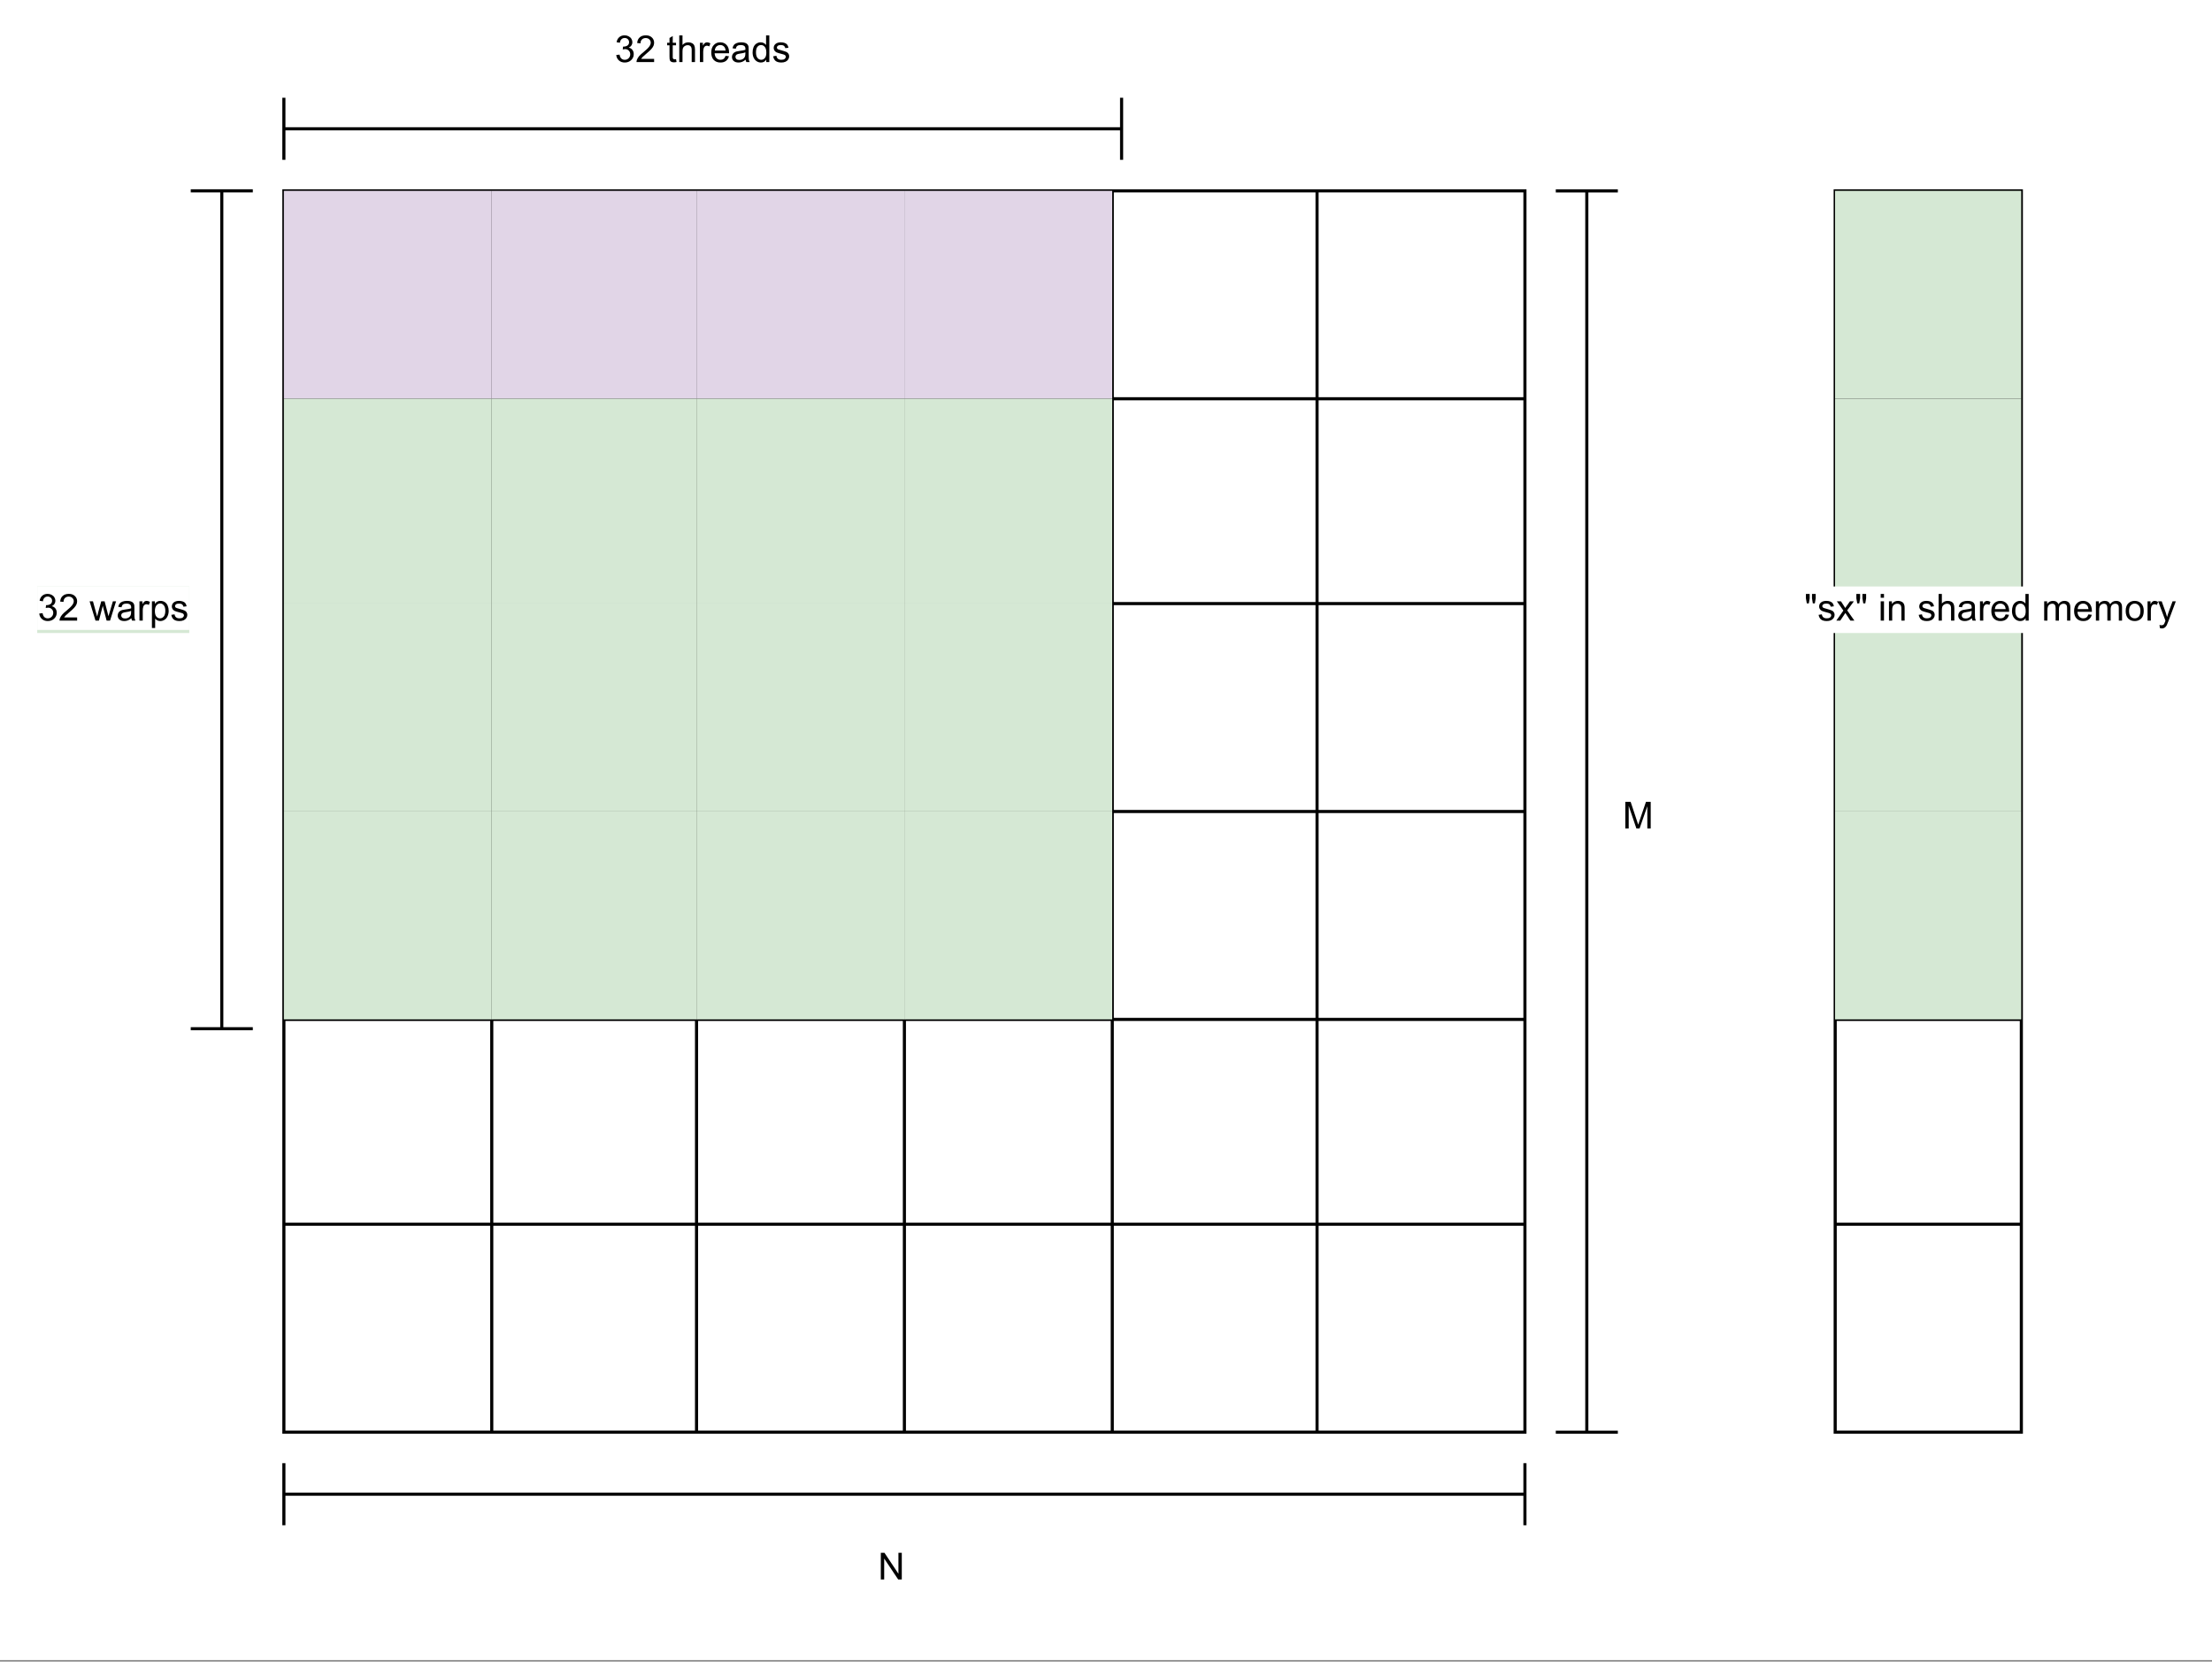 <?xml version="1.0" encoding="UTF-8" standalone="no"?>
<svg 
   width="534pt"
   height="401.04pt"
   viewBox="0 0 534 401.04"
   version="1.1"
   id="svg269"
   xmlns:xlink="http://www.w3.org/1999/xlink"
   xmlns="http://www.w3.org/2000/svg"
   xmlns:svg="http://www.w3.org/2000/svg" content="%3Cmxfile%20host%3D%22app.diagrams.net%22%20modified%3D%222022-10-05T20%3A35%3A27.048Z%22%20agent%3D%225.0%20(X11%3B%20Linux%20x86_64)%20AppleWebKit%2F537.36%20(KHTML%2C%20like%20Gecko)%20Chrome%2F106.0.0.0%20Safari%2F537.36%22%20version%3D%2220.4.0%22%20etag%3D%227-cQ4VkGyKRkvG2a0fnE%22%20type%3D%22device%22%3E%3Cdiagram%20id%3D%226rGWLKOUioLmRbR2ozHc%22%3E7Z1Pk6I4FMA%2Fyx6s2j30FH8E7eNoz%2BwcdvYws1V7jhAl1YGwIbY6n34TCAqKLSjQGNNlVUMSAsn78ZL38oCRPQ%2B3f1IQB9%2BJD%2FHIMvztyH4ZWZY5tqyR%2BBn%2BLkuZGk6WsKLIl4UOCT%2FRLygTDZm6Rj5MSgUZIZihuJzokSiCHiulAUrJplxsSXD5rDFYwZOEnx7Ap6n%2FIp8FshWOcUj%2FBtEqyM9sGjInBHlhmZAEwCebQpL9ZWTPKSEs2wq3c4hF5%2BX9kh339Uzu%2FsIojFidA6Qg3gBey7bJ62K7vLH8EmOxycBCJM0CFmK%2Ba%2FLNTYAY%2FBkDT%2BRvuKx5WsIAZVJkBt%2FnMmAARZDKYzyCMYgTlFaWlQgQ9v8CO7Jm%2BWnyvVlI3sChJIUJ%2BlXcJwywwj7nDBb3oY%2BKuxKHQopsPaQMbs%2F2oLmXCwcakhAyuuNF8gOmUpS7nG65vzmQMc7lHxSo2CcCSeNqX%2FdBYHxDyqxafvb74voh2JoFhKJfQgxYNvtYRskGhRhEHFrgHyXNSHqTiiRGYrmF4ZLJzQVhjIS5PGTrjEo5%2B5TE%2FwC6gnmRJcJ4TjARaEQkEnDFBEUs7Q9nxn%2B8h%2BbGJ2fk8JbN%2Bb552Oc%2FUZyyOYkSRjlioloIEraByVDQsarRuYSGO7mdjPFZMvgFMgTwD9GeaFXnnj5tfVF0I8uGpu%2FASWNGCO%2B%2BJU71X4B8H0Ypm5S8wkLdz%2B7EBm7bAq0lPvui%2BHJJ1ZWerOzQ941rA5hBGgHG78x15CcnSOyvsxYljqakK0q2ZfkVxey2Ck2N2tqFxtXQdAyNadun1Ny5qploajqmxjJOp573Ts20N2rkDPR2YAaHhYJD0LPG4lYsbAXHmNxBpO3hu7KHd2U2LprH7nki65rHptnndIRPRqb%2BuJvpyNRa2O7HTEdMo1qel3TAO%2FK7QqMc1dayRjnvENWc3MpJQxP5emxq1NYyNucdsxqblrCpbSTfk7rp1W37mNzUNpPviZv%2BHLl3bBBdAkPFgag%2FZ626YNQ2le9JY5z3x2pTefCmctXcp7OlZLM%2FJ6zCk5JJtUBV8r7155V9PE7UXU62zjttNTYtYaPigrKlXbidc6PikrLVn0v3nk2iC2CoOBD157RVFwwVl5XzYNraYfLaeB6y8Vw1qHVmPPcbYqvoLCW7AZU2nvuNqn0wThQ2nnsNq31MbJQ0nqf1pzQapJZAUtKafv44kO7YirpEioJDlW1oUtonRUV72zbrk6Lt7eHb230GdttaqdQQmH3mpQYKBbjY2pt7Awjqhmbb%2FYXYqsuFirHXtqPnp%2B2TomK0te1qUjogRcXBZqJJaZ8UFeOx7QYOWW3zDt7mrUK0szVmW78OoY5SmVZLTCHH2bi%2FUFoFQVB3lXjcX6isulyouAw8tvT8tH1SVFznHdualA5IUXGwaRAtO1hSUmMF0i9vMLNZzCHSo%2BLa77iBF9ajJEkWgJ5BpUASFZcGfbmHwQLiGfBeV2l6IXboxfkyfRkPxMJs9uJxx6kZ1Zw%2Fb3fT26UbeECvlZKPKO80RPjt%2BJKQtWiTGpJzni%2B%2FMt6qEFwrb4wfN%2FBI6vurKCWzQkqTru6vKm%2Bgi4XvK4lBVBKX%2B99afC5itth3%2BJOX9fhnXo6uFr9z3SB8bJZR3Pgj7ab8YL61Ev%2FttIWAxkl%2BPn6p2SmzAiew8B5mRzAcSROsGUkyj6TIBhitxD3tQTHC8gQhJuQB%2FFlmhHwQTqcCZY%2FhS4kz4yrOBsDV0c1vuadYVVFlt0FVVazmBaqOUDIyfvJ%2FGUTGkkTsaQlChHdZ0W8Qv0Eh1EJ%2BhoDINa14W8zITipyIkJD4cre570BigD%2Fz9EAbE3FV1%2FeLeeB%2BFyRjexNkSlUaZrD5c8hfOLN91C0Oj2S0DgAkazSytIE8U%2BSYpG8BznPQ5zRSJ7JyJua5jDKK1vy%2BvMzpdPVTPrpZ2kKp9kQ6pcvbF8Xb8viFfHqRJ1ZAPST5KdU7iqVkF2pDz1CgRh%2Bn1iAvNcIJvLyUITEnL26bEGW75YrXE6pHJ%2BHA3bcOT5KYgx2eXGMIjFN%2FQ2FYo0ARKxSk%2F3dUIFdGOGGP2DZk6MJ4aTutOJ2zeJUxfZqzaI1i4qa5XuO9oIelMpj6RrXLOsa25p8ck60jV01O3Za0DYN4sP7sT6%2Fpn93ITrTuc763M9Kb5Lc6XpDanGwgEIgfUcfZlxUOBLLD5fJxLpGyDkoBgCBNXFKEExPGZh2ZIQ4DRYSZKtb%2FqigErexW%2BO7g25XTiRHvxCjfrDSneDm1PjaXUfxS07PkddVCz7tPKBctWxUQ%2F5DeobZqfGujYYcXFhjqlFby189bLB6odXXfauv89%2BWqeSuhScQnZ5jvrU2ew8L9zptdn3keI3aWtZmOnL80bRZZShiV5Oznl%2FwodXZe1zUiGG%2F88mZW7WUoNWZyuqsMl62I3XmNvAda3XWsTpza3xA8N7V2anHW6szxdVZj8am23NY%2FiV1dlUA9pWa7AP0laW8Nelq1%2F6j6avKxwi6mn4NzNWvuL5S35fvVvny84idZFuM3jFQGogW8A7y%2BUYIQyLh1SEHPSxYu%2BUF66rA5%2F0i9o1BB3yXEiH1A1RcQQTfCW84T%2Fwf%3C%2Fdiagram%3E%3C%2Fmxfile%3E">
  <rect x="0" y="0" width="534" height="401.04" fill="#808080" stroke="none"/>
  <defs
     id="defs69">
    <g
       id="g64">
      <g
         id="glyph-0-0" />
      <g
         id="glyph-0-1">
        <path
           d="M 0.375 -1.703 L 1.172 -1.797 C 1.254 -1.348 1.406 -1.023 1.625 -0.828 C 1.844 -0.641 2.109 -0.547 2.422 -0.547 C 2.797 -0.547 3.109 -0.672 3.359 -0.922 C 3.617 -1.18 3.75 -1.5 3.75 -1.875 C 3.75 -2.238 3.629 -2.535 3.391 -2.766 C 3.16 -3.004 2.859 -3.125 2.484 -3.125 C 2.336 -3.125 2.156 -3.098 1.938 -3.047 L 2.016 -3.734 C 2.066 -3.734 2.113 -3.734 2.156 -3.734 C 2.488 -3.734 2.789 -3.816 3.062 -3.984 C 3.332 -4.16 3.469 -4.43 3.469 -4.797 C 3.469 -5.086 3.367 -5.328 3.172 -5.516 C 2.973 -5.711 2.719 -5.812 2.406 -5.812 C 2.102 -5.812 1.848 -5.711 1.641 -5.516 C 1.43 -5.328 1.301 -5.039 1.25 -4.656 L 0.453 -4.797 C 0.547 -5.316 0.766 -5.723 1.109 -6.016 C 1.453 -6.305 1.879 -6.453 2.391 -6.453 C 2.742 -6.453 3.066 -6.375 3.359 -6.219 C 3.648 -6.07 3.875 -5.867 4.031 -5.609 C 4.188 -5.348 4.266 -5.07 4.266 -4.781 C 4.266 -4.508 4.191 -4.258 4.047 -4.031 C 3.898 -3.801 3.68 -3.617 3.391 -3.484 C 3.766 -3.398 4.055 -3.219 4.266 -2.938 C 4.484 -2.656 4.594 -2.312 4.594 -1.906 C 4.594 -1.344 4.383 -0.863 3.969 -0.469 C 3.562 -0.082 3.047 0.109 2.422 0.109 C 1.859 0.109 1.391 -0.055 1.016 -0.391 C 0.641 -0.723 0.426 -1.16 0.375 -1.703 Z M 0.375 -1.703 "
           id="path3" />
      </g>
      <g
         id="glyph-0-2">
        <path
           d="M 4.516 -0.766 L 4.516 0 L 0.266 0 C 0.266 -0.188 0.297 -0.367 0.359 -0.547 C 0.473 -0.836 0.645 -1.125 0.875 -1.406 C 1.113 -1.688 1.461 -2.008 1.922 -2.375 C 2.617 -2.945 3.086 -3.398 3.328 -3.734 C 3.578 -4.066 3.703 -4.383 3.703 -4.688 C 3.703 -5 3.586 -5.258 3.359 -5.469 C 3.141 -5.688 2.848 -5.797 2.484 -5.797 C 2.109 -5.797 1.805 -5.68 1.578 -5.453 C 1.348 -5.234 1.234 -4.922 1.234 -4.516 L 0.422 -4.594 C 0.473 -5.195 0.68 -5.656 1.047 -5.969 C 1.41 -6.289 1.898 -6.453 2.516 -6.453 C 3.129 -6.453 3.613 -6.281 3.969 -5.938 C 4.332 -5.602 4.516 -5.18 4.516 -4.672 C 4.516 -4.41 4.461 -4.156 4.359 -3.906 C 4.254 -3.664 4.078 -3.406 3.828 -3.125 C 3.586 -2.852 3.18 -2.477 2.609 -2 C 2.141 -1.602 1.836 -1.332 1.703 -1.188 C 1.566 -1.039 1.457 -0.898 1.375 -0.766 Z M 4.516 -0.766 "
           id="path6" />
      </g>
      <g
         id="glyph-0-3" />
      <g
         id="glyph-0-4">
        <path
           d="M 1.453 0 L 0.031 -4.656 L 0.844 -4.656 L 1.578 -1.969 L 1.859 -0.969 C 1.867 -1.02 1.945 -1.344 2.094 -1.938 L 2.844 -4.656 L 3.656 -4.656 L 4.359 -1.953 L 4.578 -1.062 L 4.859 -1.969 L 5.656 -4.656 L 6.422 -4.656 L 4.969 0 L 4.141 0 L 3.406 -2.797 L 3.219 -3.578 L 2.281 0 Z M 1.453 0 "
           id="path10" />
      </g>
      <g
         id="glyph-0-5">
        <path
           d="M 3.625 -0.578 C 3.332 -0.328 3.051 -0.148 2.781 -0.047 C 2.508 0.055 2.223 0.109 1.922 0.109 C 1.41 0.109 1.016 -0.016 0.734 -0.266 C 0.461 -0.516 0.328 -0.836 0.328 -1.234 C 0.328 -1.461 0.379 -1.672 0.484 -1.859 C 0.586 -2.047 0.723 -2.195 0.891 -2.312 C 1.055 -2.426 1.242 -2.508 1.453 -2.562 C 1.609 -2.602 1.844 -2.645 2.156 -2.688 C 2.789 -2.758 3.258 -2.848 3.562 -2.953 C 3.57 -3.066 3.578 -3.133 3.578 -3.156 C 3.578 -3.477 3.5 -3.707 3.344 -3.844 C 3.145 -4.02 2.848 -4.109 2.453 -4.109 C 2.078 -4.109 1.801 -4.039 1.625 -3.906 C 1.445 -3.781 1.316 -3.551 1.234 -3.219 L 0.453 -3.328 C 0.523 -3.66 0.641 -3.926 0.797 -4.125 C 0.961 -4.332 1.195 -4.488 1.5 -4.594 C 1.812 -4.707 2.164 -4.766 2.562 -4.766 C 2.957 -4.766 3.281 -4.719 3.531 -4.625 C 3.781 -4.531 3.961 -4.41 4.078 -4.266 C 4.191 -4.129 4.273 -3.953 4.328 -3.734 C 4.348 -3.598 4.359 -3.352 4.359 -3 L 4.359 -1.953 C 4.359 -1.211 4.375 -0.742 4.406 -0.547 C 4.445 -0.359 4.516 -0.176 4.609 0 L 3.797 0 C 3.711 -0.164 3.656 -0.359 3.625 -0.578 Z M 3.562 -2.344 C 3.281 -2.219 2.852 -2.117 2.281 -2.047 C 1.957 -1.992 1.727 -1.938 1.594 -1.875 C 1.457 -1.82 1.352 -1.738 1.281 -1.625 C 1.207 -1.508 1.172 -1.383 1.172 -1.25 C 1.172 -1.039 1.25 -0.863 1.406 -0.719 C 1.562 -0.582 1.797 -0.516 2.109 -0.516 C 2.41 -0.516 2.676 -0.578 2.906 -0.703 C 3.145 -0.836 3.32 -1.023 3.438 -1.266 C 3.52 -1.441 3.562 -1.703 3.562 -2.047 Z M 3.562 -2.344 "
           id="path13" />
      </g>
      <g
         id="glyph-0-6">
        <path
           d="M 0.578 0 L 0.578 -4.656 L 1.297 -4.656 L 1.297 -3.953 C 1.473 -4.285 1.641 -4.504 1.797 -4.609 C 1.953 -4.711 2.117 -4.766 2.297 -4.766 C 2.566 -4.766 2.836 -4.68 3.109 -4.516 L 2.844 -3.781 C 2.645 -3.895 2.453 -3.953 2.266 -3.953 C 2.086 -3.953 1.93 -3.898 1.797 -3.797 C 1.66 -3.691 1.562 -3.547 1.5 -3.359 C 1.414 -3.078 1.375 -2.77 1.375 -2.438 L 1.375 0 Z M 0.578 0 "
           id="path16" />
      </g>
      <g
         id="glyph-0-7">
        <path
           d="M 0.594 1.781 L 0.594 -4.656 L 1.312 -4.656 L 1.312 -4.047 C 1.477 -4.285 1.664 -4.461 1.875 -4.578 C 2.094 -4.703 2.352 -4.766 2.656 -4.766 C 3.062 -4.766 3.414 -4.66 3.719 -4.453 C 4.02 -4.254 4.25 -3.969 4.406 -3.594 C 4.562 -3.219 4.641 -2.805 4.641 -2.359 C 4.641 -1.891 4.551 -1.461 4.375 -1.078 C 4.207 -0.691 3.957 -0.395 3.625 -0.188 C 3.301 0.008 2.961 0.109 2.609 0.109 C 2.348 0.109 2.109 0.051 1.891 -0.062 C 1.68 -0.176 1.508 -0.316 1.375 -0.484 L 1.375 1.781 Z M 1.312 -2.297 C 1.312 -1.703 1.43 -1.258 1.672 -0.969 C 1.91 -0.688 2.203 -0.547 2.547 -0.547 C 2.898 -0.547 3.203 -0.691 3.453 -0.984 C 3.703 -1.285 3.828 -1.75 3.828 -2.375 C 3.828 -2.969 3.703 -3.41 3.453 -3.703 C 3.211 -3.992 2.926 -4.141 2.594 -4.141 C 2.25 -4.141 1.945 -3.984 1.688 -3.672 C 1.438 -3.359 1.312 -2.898 1.312 -2.297 Z M 1.312 -2.297 "
           id="path19" />
      </g>
      <g
         id="glyph-0-8">
        <path
           d="M 0.281 -1.391 L 1.062 -1.516 C 1.102 -1.203 1.223 -0.961 1.422 -0.797 C 1.617 -0.629 1.898 -0.547 2.266 -0.547 C 2.629 -0.547 2.895 -0.617 3.062 -0.766 C 3.238 -0.91 3.328 -1.082 3.328 -1.281 C 3.328 -1.457 3.25 -1.598 3.094 -1.703 C 2.988 -1.773 2.723 -1.863 2.297 -1.969 C 1.711 -2.113 1.305 -2.238 1.078 -2.344 C 0.859 -2.457 0.691 -2.609 0.578 -2.797 C 0.461 -2.984 0.406 -3.191 0.406 -3.422 C 0.406 -3.629 0.453 -3.82 0.547 -4 C 0.641 -4.176 0.77 -4.32 0.938 -4.438 C 1.062 -4.531 1.227 -4.609 1.438 -4.672 C 1.656 -4.734 1.883 -4.766 2.125 -4.766 C 2.488 -4.766 2.805 -4.711 3.078 -4.609 C 3.359 -4.504 3.562 -4.359 3.688 -4.172 C 3.82 -3.992 3.914 -3.754 3.969 -3.453 L 3.203 -3.359 C 3.16 -3.598 3.055 -3.781 2.891 -3.906 C 2.723 -4.039 2.488 -4.109 2.188 -4.109 C 1.82 -4.109 1.562 -4.047 1.406 -3.922 C 1.25 -3.805 1.172 -3.672 1.172 -3.516 C 1.172 -3.41 1.203 -3.316 1.266 -3.234 C 1.328 -3.148 1.43 -3.082 1.578 -3.031 C 1.648 -3 1.879 -2.93 2.266 -2.828 C 2.828 -2.672 3.219 -2.547 3.438 -2.453 C 3.656 -2.359 3.828 -2.219 3.953 -2.031 C 4.078 -1.852 4.141 -1.633 4.141 -1.375 C 4.141 -1.102 4.062 -0.852 3.906 -0.625 C 3.758 -0.395 3.539 -0.211 3.25 -0.078 C 2.957 0.047 2.629 0.109 2.266 0.109 C 1.66 0.109 1.195 -0.016 0.875 -0.266 C 0.562 -0.523 0.363 -0.898 0.281 -1.391 Z M 0.281 -1.391 "
           id="path22" />
      </g>
      <g
         id="glyph-0-9">
        <path
           d="M 0.688 0 L 0.688 -6.438 L 1.562 -6.438 L 4.938 -1.375 L 4.938 -6.438 L 5.75 -6.438 L 5.75 0 L 4.875 0 L 1.5 -5.047 L 1.5 0 Z M 0.688 0 "
           id="path25" />
      </g>
      <g
         id="glyph-0-10">
        <path
           d="M 0.672 0 L 0.672 -6.438 L 1.953 -6.438 L 3.469 -1.875 C 3.613 -1.445 3.719 -1.129 3.781 -0.922 C 3.852 -1.16 3.969 -1.504 4.125 -1.953 L 5.656 -6.438 L 6.797 -6.438 L 6.797 0 L 5.984 0 L 5.984 -5.375 L 4.109 0 L 3.344 0 L 1.484 -5.469 L 1.484 0 Z M 0.672 0 "
           id="path28" />
      </g>
      <g
         id="glyph-0-11">
        <path
           d="M 2.312 -0.703 L 2.438 -0.016 C 2.207 0.035 2.004 0.062 1.828 0.062 C 1.547 0.062 1.328 0.02 1.172 -0.062 C 1.016 -0.156 0.898 -0.273 0.828 -0.422 C 0.766 -0.578 0.734 -0.891 0.734 -1.359 L 0.734 -4.047 L 0.156 -4.047 L 0.156 -4.656 L 0.734 -4.656 L 0.734 -5.812 L 1.516 -6.281 L 1.516 -4.656 L 2.312 -4.656 L 2.312 -4.047 L 1.516 -4.047 L 1.516 -1.328 C 1.516 -1.098 1.531 -0.953 1.562 -0.891 C 1.594 -0.828 1.641 -0.773 1.703 -0.734 C 1.766 -0.691 1.852 -0.672 1.969 -0.672 C 2.051 -0.672 2.164 -0.68 2.312 -0.703 Z M 2.312 -0.703 "
           id="path31" />
      </g>
      <g
         id="glyph-0-12">
        <path
           d="M 0.594 0 L 0.594 -6.438 L 1.375 -6.438 L 1.375 -4.125 C 1.75 -4.551 2.219 -4.766 2.781 -4.766 C 3.125 -4.766 3.422 -4.695 3.672 -4.562 C 3.93 -4.426 4.113 -4.238 4.219 -4 C 4.332 -3.758 4.391 -3.41 4.391 -2.953 L 4.391 0 L 3.594 0 L 3.594 -2.953 C 3.594 -3.348 3.504 -3.633 3.328 -3.812 C 3.16 -3.988 2.922 -4.078 2.609 -4.078 C 2.379 -4.078 2.16 -4.016 1.953 -3.891 C 1.742 -3.773 1.594 -3.613 1.5 -3.406 C 1.414 -3.195 1.375 -2.91 1.375 -2.547 L 1.375 0 Z M 0.594 0 "
           id="path34" />
      </g>
      <g
         id="glyph-0-13">
        <path
           d="M 3.781 -1.5 L 4.594 -1.406 C 4.469 -0.926 4.227 -0.551 3.875 -0.281 C 3.531 -0.02 3.086 0.109 2.547 0.109 C 1.867 0.109 1.328 -0.098 0.922 -0.516 C 0.523 -0.941 0.328 -1.535 0.328 -2.297 C 0.328 -3.078 0.531 -3.68 0.938 -4.109 C 1.344 -4.547 1.863 -4.766 2.5 -4.766 C 3.125 -4.766 3.633 -4.551 4.031 -4.125 C 4.426 -3.695 4.625 -3.102 4.625 -2.344 C 4.625 -2.289 4.625 -2.219 4.625 -2.125 L 1.141 -2.125 C 1.172 -1.613 1.316 -1.223 1.578 -0.953 C 1.836 -0.68 2.16 -0.547 2.547 -0.547 C 2.836 -0.547 3.086 -0.617 3.297 -0.766 C 3.504 -0.922 3.664 -1.164 3.781 -1.5 Z M 1.188 -2.781 L 3.797 -2.781 C 3.754 -3.164 3.648 -3.457 3.484 -3.656 C 3.234 -3.957 2.91 -4.109 2.516 -4.109 C 2.148 -4.109 1.844 -3.988 1.594 -3.75 C 1.352 -3.508 1.219 -3.188 1.188 -2.781 Z M 1.188 -2.781 "
           id="path37" />
      </g>
      <g
         id="glyph-0-14">
        <path
           d="M 3.609 0 L 3.609 -0.594 C 3.316 -0.125 2.883 0.109 2.312 0.109 C 1.938 0.109 1.594 0.004 1.281 -0.203 C 0.977 -0.41 0.738 -0.695 0.562 -1.062 C 0.395 -1.426 0.312 -1.848 0.312 -2.328 C 0.312 -2.785 0.383 -3.203 0.531 -3.578 C 0.688 -3.961 0.922 -4.254 1.234 -4.453 C 1.547 -4.66 1.895 -4.766 2.281 -4.766 C 2.562 -4.766 2.812 -4.703 3.031 -4.578 C 3.25 -4.461 3.426 -4.312 3.562 -4.125 L 3.562 -6.438 L 4.344 -6.438 L 4.344 0 Z M 1.125 -2.328 C 1.125 -1.734 1.25 -1.285 1.5 -0.984 C 1.75 -0.691 2.047 -0.547 2.391 -0.547 C 2.734 -0.547 3.023 -0.688 3.266 -0.969 C 3.504 -1.25 3.625 -1.68 3.625 -2.266 C 3.625 -2.898 3.5 -3.363 3.25 -3.656 C 3.008 -3.957 2.707 -4.109 2.344 -4.109 C 2 -4.109 1.707 -3.961 1.469 -3.672 C 1.238 -3.391 1.125 -2.941 1.125 -2.328 Z M 1.125 -2.328 "
           id="path40" />
      </g>
      <g
         id="glyph-0-15">
        <path
           d="M 0.625 -4.156 L 0.406 -5.375 L 0.406 -6.438 L 1.312 -6.438 L 1.312 -5.375 L 1.109 -4.156 Z M 2.078 -4.156 L 1.875 -5.375 L 1.875 -6.438 L 2.766 -6.438 L 2.766 -5.375 L 2.562 -4.156 Z M 2.078 -4.156 "
           id="path43" />
      </g>
      <g
         id="glyph-0-16">
        <path
           d="M 0.062 0 L 1.766 -2.422 L 0.188 -4.656 L 1.188 -4.656 L 1.891 -3.562 C 2.023 -3.352 2.133 -3.18 2.219 -3.047 C 2.344 -3.234 2.461 -3.406 2.578 -3.562 L 3.359 -4.656 L 4.297 -4.656 L 2.688 -2.469 L 4.422 0 L 3.453 0 L 2.5 -1.453 L 2.25 -1.844 L 1.016 0 Z M 0.062 0 "
           id="path46" />
      </g>
      <g
         id="glyph-0-17">
        <path
           d="M 0.594 -5.516 L 0.594 -6.438 L 1.391 -6.438 L 1.391 -5.516 Z M 0.594 0 L 0.594 -4.656 L 1.391 -4.656 L 1.391 0 Z M 0.594 0 "
           id="path49" />
      </g>
      <g
         id="glyph-0-18">
        <path
           d="M 0.594 0 L 0.594 -4.656 L 1.297 -4.656 L 1.297 -4 C 1.641 -4.508 2.133 -4.766 2.781 -4.766 C 3.062 -4.766 3.316 -4.711 3.547 -4.609 C 3.785 -4.516 3.961 -4.383 4.078 -4.219 C 4.203 -4.051 4.285 -3.852 4.328 -3.625 C 4.359 -3.477 4.375 -3.223 4.375 -2.859 L 4.375 0 L 3.594 0 L 3.594 -2.828 C 3.594 -3.148 3.562 -3.391 3.5 -3.547 C 3.438 -3.711 3.328 -3.844 3.172 -3.938 C 3.016 -4.031 2.832 -4.078 2.625 -4.078 C 2.281 -4.078 1.984 -3.969 1.734 -3.75 C 1.492 -3.539 1.375 -3.141 1.375 -2.547 L 1.375 0 Z M 0.594 0 "
           id="path52" />
      </g>
      <g
         id="glyph-0-19">
        <path
           d="M 0.594 0 L 0.594 -4.656 L 1.297 -4.656 L 1.297 -4 C 1.441 -4.227 1.633 -4.41 1.875 -4.547 C 2.125 -4.691 2.406 -4.766 2.719 -4.766 C 3.062 -4.766 3.344 -4.691 3.562 -4.547 C 3.781 -4.398 3.938 -4.203 4.031 -3.953 C 4.395 -4.492 4.875 -4.766 5.469 -4.766 C 5.926 -4.766 6.281 -4.633 6.531 -4.375 C 6.781 -4.125 6.906 -3.734 6.906 -3.203 L 6.906 0 L 6.125 0 L 6.125 -2.938 C 6.125 -3.25 6.098 -3.473 6.047 -3.609 C 5.992 -3.754 5.898 -3.867 5.766 -3.953 C 5.629 -4.035 5.473 -4.078 5.297 -4.078 C 4.961 -4.078 4.688 -3.969 4.469 -3.75 C 4.258 -3.531 4.156 -3.18 4.156 -2.703 L 4.156 0 L 3.359 0 L 3.359 -3.031 C 3.359 -3.375 3.289 -3.633 3.156 -3.812 C 3.031 -3.988 2.82 -4.078 2.531 -4.078 C 2.312 -4.078 2.109 -4.02 1.922 -3.906 C 1.734 -3.789 1.594 -3.617 1.5 -3.391 C 1.414 -3.16 1.375 -2.836 1.375 -2.422 L 1.375 0 Z M 0.594 0 "
           id="path55" />
      </g>
      <g
         id="glyph-0-20">
        <path
           d="M 0.297 -2.328 C 0.297 -3.191 0.535 -3.832 1.016 -4.25 C 1.422 -4.594 1.91 -4.766 2.484 -4.766 C 3.117 -4.766 3.641 -4.551 4.047 -4.125 C 4.453 -3.707 4.656 -3.129 4.656 -2.391 C 4.656 -1.797 4.566 -1.328 4.391 -0.984 C 4.211 -0.641 3.953 -0.367 3.609 -0.172 C 3.266 0.016 2.891 0.109 2.484 0.109 C 1.828 0.109 1.297 -0.098 0.891 -0.516 C 0.492 -0.941 0.297 -1.547 0.297 -2.328 Z M 1.109 -2.328 C 1.109 -1.734 1.238 -1.285 1.5 -0.984 C 1.758 -0.691 2.086 -0.547 2.484 -0.547 C 2.879 -0.547 3.207 -0.691 3.469 -0.984 C 3.727 -1.285 3.859 -1.742 3.859 -2.359 C 3.859 -2.93 3.723 -3.363 3.453 -3.656 C 3.191 -3.957 2.867 -4.109 2.484 -4.109 C 2.086 -4.109 1.758 -3.957 1.5 -3.656 C 1.238 -3.363 1.109 -2.922 1.109 -2.328 Z M 1.109 -2.328 "
           id="path58" />
      </g>
      <g
         id="glyph-0-21">
        <path
           d="M 0.562 1.797 L 0.469 1.047 C 0.645 1.098 0.797 1.125 0.922 1.125 C 1.098 1.125 1.238 1.094 1.344 1.031 C 1.445 0.977 1.531 0.898 1.594 0.797 C 1.645 0.711 1.727 0.516 1.844 0.203 C 1.852 0.16 1.875 0.098 1.906 0.016 L 0.141 -4.656 L 1 -4.656 L 1.969 -1.969 C 2.094 -1.625 2.203 -1.258 2.297 -0.875 C 2.391 -1.238 2.5 -1.594 2.625 -1.938 L 3.625 -4.656 L 4.406 -4.656 L 2.641 0.078 C 2.453 0.586 2.305 0.941 2.203 1.141 C 2.055 1.398 1.891 1.586 1.703 1.703 C 1.523 1.828 1.312 1.891 1.062 1.891 C 0.914 1.891 0.75 1.859 0.562 1.797 Z M 0.562 1.797 "
           id="path61" />
      </g>
    </g>
    <clipPath
       id="clip-0">
      <path
         clip-rule="nonzero"
         d="M 0 0 L 534 0 L 534 400.688 L 0 400.688 Z M 0 0 "
         id="path66" />
    </clipPath>
  </defs>
  <g
     clip-path="url(#clip-0)"
     id="g73">
    <path
       fill-rule="nonzero"
       fill="#ffffff"
       fill-opacity="1"
       d="M 0,0 H 534 V 400.688 H 0 Z m 0,0"
       id="path71" />
  </g>
  <path
     fill-rule="nonzero"
     fill="rgb(100%, 100%, 100%)"
     fill-opacity="1"
     d="M 68.527 46.059 L 368.109 46.059 L 368.109 345.641 L 68.527 345.641 Z M 68.527 46.059 "
     id="path75" />
  <path
     fill="none"
     stroke-width="1"
     stroke-linecap="square"
     stroke-linejoin="miter"
     stroke="rgb(0%, 0%, 0%)"
     stroke-opacity="1"
     stroke-miterlimit="10"
     d="M 90.998 60.998 L 491.002 60.998 L 491.002 461.001 L 90.998 461.001 L 90.998 60.998 "
     transform="matrix(0.749, 0, 0, 0.749, 0.374, 0.374)"
     id="path77" />
  <path
     fill="none"
     stroke-width="1"
     stroke-linecap="butt"
     stroke-linejoin="miter"
     stroke="rgb(0%, 0%, 0%)"
     stroke-opacity="1"
     stroke-miterlimit="10"
     d="M 90.998 127.998 L 491.002 127.998 "
     transform="matrix(0.749, 0, 0, 0.749, 0.374, 0.374)"
     id="path79" />
  <path
     fill="none"
     stroke-width="1"
     stroke-linecap="butt"
     stroke-linejoin="miter"
     stroke="rgb(0%, 0%, 0%)"
     stroke-opacity="1"
     stroke-miterlimit="10"
     d="M 90.998 194.002 L 491.002 194.002 "
     transform="matrix(0.749, 0, 0, 0.749, 0.374, 0.374)"
     id="path81" />
  <path
     fill="none"
     stroke-width="1"
     stroke-linecap="butt"
     stroke-linejoin="miter"
     stroke="rgb(0%, 0%, 0%)"
     stroke-opacity="1"
     stroke-miterlimit="10"
     d="M 90.998 261.002 L 491.002 261.002 "
     transform="matrix(0.749, 0, 0, 0.749, 0.374, 0.374)"
     id="path83" />
  <path
     fill="none"
     stroke-width="1"
     stroke-linecap="butt"
     stroke-linejoin="miter"
     stroke="rgb(0%, 0%, 0%)"
     stroke-opacity="1"
     stroke-miterlimit="10"
     d="M 90.998 328.002 L 491.002 328.002 "
     transform="matrix(0.749, 0, 0, 0.749, 0.374, 0.374)"
     id="path85" />
  <path
     fill="none"
     stroke-width="1"
     stroke-linecap="butt"
     stroke-linejoin="miter"
     stroke="rgb(0%, 0%, 0%)"
     stroke-opacity="1"
     stroke-miterlimit="10"
     d="M 90.998 394.001 L 491.002 394.001 "
     transform="matrix(0.749, 0, 0, 0.749, 0.374, 0.374)"
     id="path87" />
  <path
     fill="none"
     stroke-width="1"
     stroke-linecap="butt"
     stroke-linejoin="miter"
     stroke="rgb(0%, 0%, 0%)"
     stroke-opacity="1"
     stroke-miterlimit="10"
     d="M 157.998 60.998 L 157.998 461.001 "
     transform="matrix(0.749, 0, 0, 0.749, 0.374, 0.374)"
     id="path89" />
  <path
     fill="none"
     stroke-width="1"
     stroke-linecap="butt"
     stroke-linejoin="miter"
     stroke="rgb(0%, 0%, 0%)"
     stroke-opacity="1"
     stroke-miterlimit="10"
     d="M 224.002 60.998 L 224.002 461.001 "
     transform="matrix(0.749, 0, 0, 0.749, 0.374, 0.374)"
     id="path91" />
  <path
     fill="none"
     stroke-width="1"
     stroke-linecap="butt"
     stroke-linejoin="miter"
     stroke="rgb(0%, 0%, 0%)"
     stroke-opacity="1"
     stroke-miterlimit="10"
     d="M 290.997 60.998 L 290.997 461.001 "
     transform="matrix(0.749, 0, 0, 0.749, 0.374, 0.374)"
     id="path93" />
  <path
     fill="none"
     stroke-width="1"
     stroke-linecap="butt"
     stroke-linejoin="miter"
     stroke="rgb(0%, 0%, 0%)"
     stroke-opacity="1"
     stroke-miterlimit="10"
     d="M 357.998 60.998 L 357.998 461.001 "
     transform="matrix(0.749, 0, 0, 0.749, 0.374, 0.374)"
     id="path95" />
  <path
     fill="none"
     stroke-width="1"
     stroke-linecap="butt"
     stroke-linejoin="miter"
     stroke="rgb(0%, 0%, 0%)"
     stroke-opacity="1"
     stroke-miterlimit="10"
     d="M 424.002 60.998 L 424.002 461.001 "
     transform="matrix(0.749, 0, 0, 0.749, 0.374, 0.374)"
     id="path97" />
  <path
     fill-rule="nonzero"
     fill="rgb(88.239%, 83.53%, 90.59%)"
     fill-opacity="1"
     d="M 68.527 46.059 L 118.707 46.059 L 118.707 96.238 L 68.527 96.238 Z M 68.527 46.059 "
     id="path99" />
  <path
     fill-rule="nonzero"
     fill="rgb(88.239%, 83.53%, 90.59%)"
     fill-opacity="1"
     d="M 118.707 46.059 L 168.141 46.059 L 168.141 96.238 L 118.707 96.238 Z M 118.707 46.059 "
     id="path101" />
  <path
     fill-rule="nonzero"
     fill="rgb(88.239%, 83.53%, 90.59%)"
     fill-opacity="1"
     d="M 168.141 46.059 L 218.316 46.059 L 218.316 96.238 L 168.141 96.238 Z M 168.141 46.059 "
     id="path103" />
  <path
     fill-rule="nonzero"
     fill="rgb(88.239%, 83.53%, 90.59%)"
     fill-opacity="1"
     d="M 218.316 46.059 L 268.496 46.059 L 268.496 96.238 L 218.316 96.238 Z M 218.316 46.059 "
     id="path105" />
  <path
     fill-rule="nonzero"
     fill="rgb(83.53%, 90.979%, 83.139%)"
     fill-opacity="1"
     d="M 68.527 96.238 L 118.707 96.238 L 118.707 145.672 L 68.527 145.672 Z M 68.527 96.238 "
     id="path107" />
  <path
     fill-rule="nonzero"
     fill="rgb(83.53%, 90.979%, 83.139%)"
     fill-opacity="1"
     d="M 118.707 96.238 L 168.141 96.238 L 168.141 145.672 L 118.707 145.672 Z M 118.707 96.238 "
     id="path109" />
  <path
     fill-rule="nonzero"
     fill="rgb(83.53%, 90.979%, 83.139%)"
     fill-opacity="1"
     d="M 168.141 96.238 L 218.316 96.238 L 218.316 145.672 L 168.141 145.672 Z M 168.141 96.238 "
     id="path111" />
  <path
     fill-rule="nonzero"
     fill="rgb(83.53%, 90.979%, 83.139%)"
     fill-opacity="1"
     d="M 218.316 96.238 L 268.496 96.238 L 268.496 145.672 L 218.316 145.672 Z M 218.316 96.238 "
     id="path113" />
  <path
     fill-rule="nonzero"
     fill="rgb(83.53%, 90.979%, 83.139%)"
     fill-opacity="1"
     d="M 68.527 145.672 L 118.707 145.672 L 118.707 195.852 L 68.527 195.852 Z M 68.527 145.672 "
     id="path115" />
  <path
     fill-rule="nonzero"
     fill="rgb(83.53%, 90.979%, 83.139%)"
     fill-opacity="1"
     d="M 118.707 145.672 L 168.141 145.672 L 168.141 195.852 L 118.707 195.852 Z M 118.707 145.672 "
     id="path117" />
  <path
     fill-rule="nonzero"
     fill="rgb(83.53%, 90.979%, 83.139%)"
     fill-opacity="1"
     d="M 168.141 145.672 L 218.316 145.672 L 218.316 195.852 L 168.141 195.852 Z M 168.141 145.672 "
     id="path119" />
  <path
     fill-rule="nonzero"
     fill="rgb(83.53%, 90.979%, 83.139%)"
     fill-opacity="1"
     d="M 218.316 145.672 L 268.496 145.672 L 268.496 195.852 L 218.316 195.852 Z M 218.316 145.672 "
     id="path121" />
  <path
     fill-rule="nonzero"
     fill="rgb(83.53%, 90.979%, 83.139%)"
     fill-opacity="1"
     d="M 68.527 195.852 L 118.707 195.852 L 118.707 246.031 L 68.527 246.031 Z M 68.527 195.852 "
     id="path123" />
  <path
     fill-rule="nonzero"
     fill="rgb(83.53%, 90.979%, 83.139%)"
     fill-opacity="1"
     d="M 118.707 195.852 L 168.141 195.852 L 168.141 246.031 L 118.707 246.031 Z M 118.707 195.852 "
     id="path125" />
  <path
     fill-rule="nonzero"
     fill="rgb(83.53%, 90.979%, 83.139%)"
     fill-opacity="1"
     d="M 168.141 195.852 L 218.316 195.852 L 218.316 246.031 L 168.141 246.031 Z M 168.141 195.852 "
     id="path127" />
  <path
     fill-rule="nonzero"
     fill="rgb(83.53%, 90.979%, 83.139%)"
     fill-opacity="1"
     d="M 218.316 195.852 L 268.496 195.852 L 268.496 246.031 L 218.316 246.031 Z M 218.316 195.852 "
     id="path129" />
  <path
     fill-rule="nonzero"
     fill="rgb(100%, 100%, 100%)"
     fill-opacity="1"
     stroke-width="1"
     stroke-linecap="butt"
     stroke-linejoin="miter"
     stroke="rgb(0%, 0%, 0%)"
     stroke-opacity="1"
     stroke-miterlimit="10"
     d="M 90.998 471 L 90.998 491.002 M 491.002 471 L 491.002 491.002 M 90.998 480.998 L 491.002 480.998 "
     transform="matrix(0.749, 0, 0, 0.749, 0.374, 0.374)"
     id="path131" />
  <path
     fill-rule="nonzero"
     fill="rgb(100%, 100%, 100%)"
     fill-opacity="1"
     stroke-width="1"
     stroke-linecap="butt"
     stroke-linejoin="miter"
     stroke="rgb(0%, 0%, 0%)"
     stroke-opacity="1"
     stroke-miterlimit="10"
     d="M 310.998 250.998 L 310.998 271 M 711.001 250.998 L 711.001 271 M 310.998 261.001 L 711.001 261.001 "
     transform="matrix(0, 0.749, -0.749, 0, 578.562, -186.863)"
     id="path133" />
  <path
     fill-rule="nonzero"
     fill="rgb(100%, 100%, 100%)"
     fill-opacity="1"
     stroke-width="1"
     stroke-linecap="butt"
     stroke-linejoin="miter"
     stroke="rgb(0%, 0%, 0%)"
     stroke-opacity="1"
     stroke-miterlimit="10"
     d="M 90.998 31.003 L 90.998 50.999 M 361.002 31.003 L 361.002 50.999 M 90.998 41.001 L 361.002 41.001 "
     transform="matrix(0.749, 0, 0, 0.749, 0.374, 0.374)"
     id="path135" />
  <path
     fill-rule="nonzero"
     fill="rgb(83.53%, 90.979%, 83.139%)"
     fill-opacity="1"
     d="M 8.988 141.551 L 45.688 141.551 L 45.688 152.785 L 8.988 152.785 Z M 8.988 141.551 "
     id="path137" />
  <path
     fill-rule="nonzero"
     fill="rgb(100%, 100%, 100%)"
     fill-opacity="1"
     d="M 8.988 141.551 L 45.688 141.551 L 45.688 152.035 L 8.988 152.035 Z M 8.988 141.551 "
     id="path139" />
  <g
     fill="#000000"
     fill-opacity="1"
     id="g157">
    <use
       xlink:href="#glyph-0-1"
       x="9.104"
       y="149.79"
       id="use141" />
    <use
       xlink:href="#glyph-0-2"
       x="14.103"
       y="149.79"
       id="use143" />
    <use
       xlink:href="#glyph-0-3"
       x="19.101"
       y="149.79"
       id="use145" />
    <use
       xlink:href="#glyph-0-4"
       x="21.598"
       y="149.79"
       id="use147" />
    <use
       xlink:href="#glyph-0-5"
       x="28.088"
       y="149.79"
       id="use149" />
    <use
       xlink:href="#glyph-0-6"
       x="33.087"
       y="149.79"
       id="use151" />
    <use
       xlink:href="#glyph-0-7"
       x="36.08"
       y="149.79"
       id="use153" />
    <use
       xlink:href="#glyph-0-8"
       x="41.078"
       y="149.79"
       id="use155" />
  </g>
  <path
     fill-rule="nonzero"
     fill="rgb(100%, 100%, 100%)"
     fill-opacity="1"
     d="M 211.953 372.977 L 218.691 372.977 L 218.691 383.461 L 211.953 383.461 Z M 211.953 372.977 "
     id="path159" />
  <g
     fill="#000000"
     fill-opacity="1"
     id="g163">
    <use
       xlink:href="#glyph-0-9"
       x="211.952"
       y="381.215"
       id="use161" />
  </g>
  <path
     fill-rule="nonzero"
     fill="rgb(100%, 100%, 100%)"
     fill-opacity="1"
     d="M 391.699 191.73 L 399.188 191.73 L 399.188 202.215 L 391.699 202.215 Z M 391.699 191.73 "
     id="path165" />
  <g
     fill="#000000"
     fill-opacity="1"
     id="g169">
    <use
       xlink:href="#glyph-0-10"
       x="391.7"
       y="199.969"
       id="use167" />
  </g>
  <g
     fill="#000000"
     fill-opacity="1"
     id="g173">
    <use
       xlink:href="#glyph-0-3"
       x="399.178"
       y="199.969"
       id="use171" />
  </g>
  <path
     fill-rule="nonzero"
     fill="rgb(100%, 100%, 100%)"
     fill-opacity="1"
     stroke-width="1"
     stroke-linecap="butt"
     stroke-linejoin="miter"
     stroke="rgb(0%, 0%, 0%)"
     stroke-opacity="1"
     stroke-miterlimit="10"
     d="M -64.002 186 L -64.002 206.002 M 206.001 186 L 206.001 206.002 M -64.002 195.999 L 206.001 195.999 "
     transform="matrix(0, 0.749, -0.749, 0, 200.344, 93.993)"
     id="path175" />
  <path
     fill-rule="nonzero"
     fill="rgb(100%, 100%, 100%)"
     fill-opacity="1"
     d="M 148.293 6.742 L 190.98 6.742 L 190.98 17.977 L 148.293 17.977 Z M 148.293 6.742 "
     id="path177" />
  <g
     fill="#000000"
     fill-opacity="1"
     id="g199">
    <use
       xlink:href="#glyph-0-1"
       x="148.397"
       y="14.979"
       id="use179" />
    <use
       xlink:href="#glyph-0-2"
       x="153.395"
       y="14.979"
       id="use181" />
    <use
       xlink:href="#glyph-0-3"
       x="158.394"
       y="14.979"
       id="use183" />
    <use
       xlink:href="#glyph-0-11"
       x="160.891"
       y="14.979"
       id="use185" />
    <use
       xlink:href="#glyph-0-12"
       x="163.388"
       y="14.979"
       id="use187" />
    <use
       xlink:href="#glyph-0-6"
       x="168.386"
       y="14.979"
       id="use189" />
    <use
       xlink:href="#glyph-0-13"
       x="171.379"
       y="14.979"
       id="use191" />
    <use
       xlink:href="#glyph-0-5"
       x="176.377"
       y="14.979"
       id="use193" />
    <use
       xlink:href="#glyph-0-14"
       x="181.376"
       y="14.979"
       id="use195" />
    <use
       xlink:href="#glyph-0-8"
       x="186.374"
       y="14.979"
       id="use197" />
  </g>
  <path
     fill-rule="nonzero"
     fill="rgb(100%, 100%, 100%)"
     fill-opacity="1"
     d="M 443.004 46.059 L 487.941 46.059 L 487.941 345.641 L 443.004 345.641 Z M 443.004 46.059 "
     id="path201" />
  <path
     fill="none"
     stroke-width="1"
     stroke-linecap="square"
     stroke-linejoin="miter"
     stroke="rgb(0%, 0%, 0%)"
     stroke-opacity="1"
     stroke-miterlimit="10"
     d="M 591.002 60.998 L 651.002 60.998 L 651.002 461.001 L 591.002 461.001 L 591.002 60.998 "
     transform="matrix(0.749, 0, 0, 0.749, 0.374, 0.374)"
     id="path203" />
  <path
     fill="none"
     stroke-width="1"
     stroke-linecap="butt"
     stroke-linejoin="miter"
     stroke="rgb(0%, 0%, 0%)"
     stroke-opacity="1"
     stroke-miterlimit="10"
     d="M 591.002 127.998 L 651.002 127.998 "
     transform="matrix(0.749, 0, 0, 0.749, 0.374, 0.374)"
     id="path205" />
  <path
     fill="none"
     stroke-width="1"
     stroke-linecap="butt"
     stroke-linejoin="miter"
     stroke="rgb(0%, 0%, 0%)"
     stroke-opacity="1"
     stroke-miterlimit="10"
     d="M 591.002 194.002 L 651.002 194.002 "
     transform="matrix(0.749, 0, 0, 0.749, 0.374, 0.374)"
     id="path207" />
  <path
     fill="none"
     stroke-width="1"
     stroke-linecap="butt"
     stroke-linejoin="miter"
     stroke="rgb(0%, 0%, 0%)"
     stroke-opacity="1"
     stroke-miterlimit="10"
     d="M 591.002 261.002 L 651.002 261.002 "
     transform="matrix(0.749, 0, 0, 0.749, 0.374, 0.374)"
     id="path209" />
  <path
     fill="none"
     stroke-width="1"
     stroke-linecap="butt"
     stroke-linejoin="miter"
     stroke="rgb(0%, 0%, 0%)"
     stroke-opacity="1"
     stroke-miterlimit="10"
     d="M 591.002 328.002 L 651.002 328.002 "
     transform="matrix(0.749, 0, 0, 0.749, 0.374, 0.374)"
     id="path211" />
  <path
     fill="none"
     stroke-width="1"
     stroke-linecap="butt"
     stroke-linejoin="miter"
     stroke="rgb(0%, 0%, 0%)"
     stroke-opacity="1"
     stroke-miterlimit="10"
     d="M 591.002 394.001 L 651.002 394.001 "
     transform="matrix(0.749, 0, 0, 0.749, 0.374, 0.374)"
     id="path213" />
  <path
     fill-rule="nonzero"
     fill="rgb(83.53%, 90.979%, 83.139%)"
     fill-opacity="1"
     d="M 443.004 46.059 L 487.941 46.059 L 487.941 96.238 L 443.004 96.238 Z M 443.004 46.059 "
     id="path215" />
  <path
     fill-rule="nonzero"
     fill="rgb(83.53%, 90.979%, 83.139%)"
     fill-opacity="1"
     d="M 443.004 96.238 L 487.941 96.238 L 487.941 145.672 L 443.004 145.672 Z M 443.004 96.238 "
     id="path217" />
  <path
     fill-rule="nonzero"
     fill="rgb(83.53%, 90.979%, 83.139%)"
     fill-opacity="1"
     d="M 443.004 145.672 L 487.941 145.672 L 487.941 195.852 L 443.004 195.852 Z M 443.004 145.672 "
     id="path219" />
  <path
     fill-rule="nonzero"
     fill="rgb(83.53%, 90.979%, 83.139%)"
     fill-opacity="1"
     d="M 443.004 195.852 L 487.941 195.852 L 487.941 246.031 L 443.004 246.031 Z M 443.004 195.852 "
     id="path221" />
  <path
     fill-rule="nonzero"
     fill="rgb(100%, 100%, 100%)"
     fill-opacity="1"
     d="M 435.887 141.551 L 525.012 141.551 L 525.012 152.785 L 435.887 152.785 Z M 435.887 141.551 "
     id="path223" />
  <g
     fill="#000000"
     fill-opacity="1"
     id="g267">
    <use
       xlink:href="#glyph-0-15"
       x="435.56"
       y="149.79"
       id="use225" />
    <use
       xlink:href="#glyph-0-8"
       x="438.75"
       y="149.79"
       id="use227" />
    <use
       xlink:href="#glyph-0-16"
       x="443.244"
       y="149.79"
       id="use229" />
    <use
       xlink:href="#glyph-0-15"
       x="447.738"
       y="149.79"
       id="use231" />
    <use
       xlink:href="#glyph-0-3"
       x="450.928"
       y="149.79"
       id="use233" />
    <use
       xlink:href="#glyph-0-17"
       x="453.425"
       y="149.79"
       id="use235" />
    <use
       xlink:href="#glyph-0-18"
       x="455.422"
       y="149.79"
       id="use237" />
    <use
       xlink:href="#glyph-0-3"
       x="460.42"
       y="149.79"
       id="use239" />
    <use
       xlink:href="#glyph-0-8"
       x="462.917"
       y="149.79"
       id="use241" />
    <use
       xlink:href="#glyph-0-12"
       x="467.411"
       y="149.79"
       id="use243" />
    <use
       xlink:href="#glyph-0-5"
       x="472.409"
       y="149.79"
       id="use245" />
    <use
       xlink:href="#glyph-0-6"
       x="477.408"
       y="149.79"
       id="use247" />
    <use
       xlink:href="#glyph-0-13"
       x="480.4"
       y="149.79"
       id="use249" />
    <use
       xlink:href="#glyph-0-14"
       x="485.399"
       y="149.79"
       id="use251" />
    <use
       xlink:href="#glyph-0-3"
       x="490.397"
       y="149.79"
       id="use253" />
    <use
       xlink:href="#glyph-0-19"
       x="492.894"
       y="149.79"
       id="use255" />
    <use
       xlink:href="#glyph-0-13"
       x="500.381"
       y="149.79"
       id="use257" />
    <use
       xlink:href="#glyph-0-19"
       x="505.379"
       y="149.79"
       id="use259" />
    <use
       xlink:href="#glyph-0-20"
       x="512.866"
       y="149.79"
       id="use261" />
    <use
       xlink:href="#glyph-0-6"
       x="517.864"
       y="149.79"
       id="use263" />
    <use
       xlink:href="#glyph-0-21"
       x="520.857"
       y="149.79"
       id="use265" />
  </g>
</svg>
